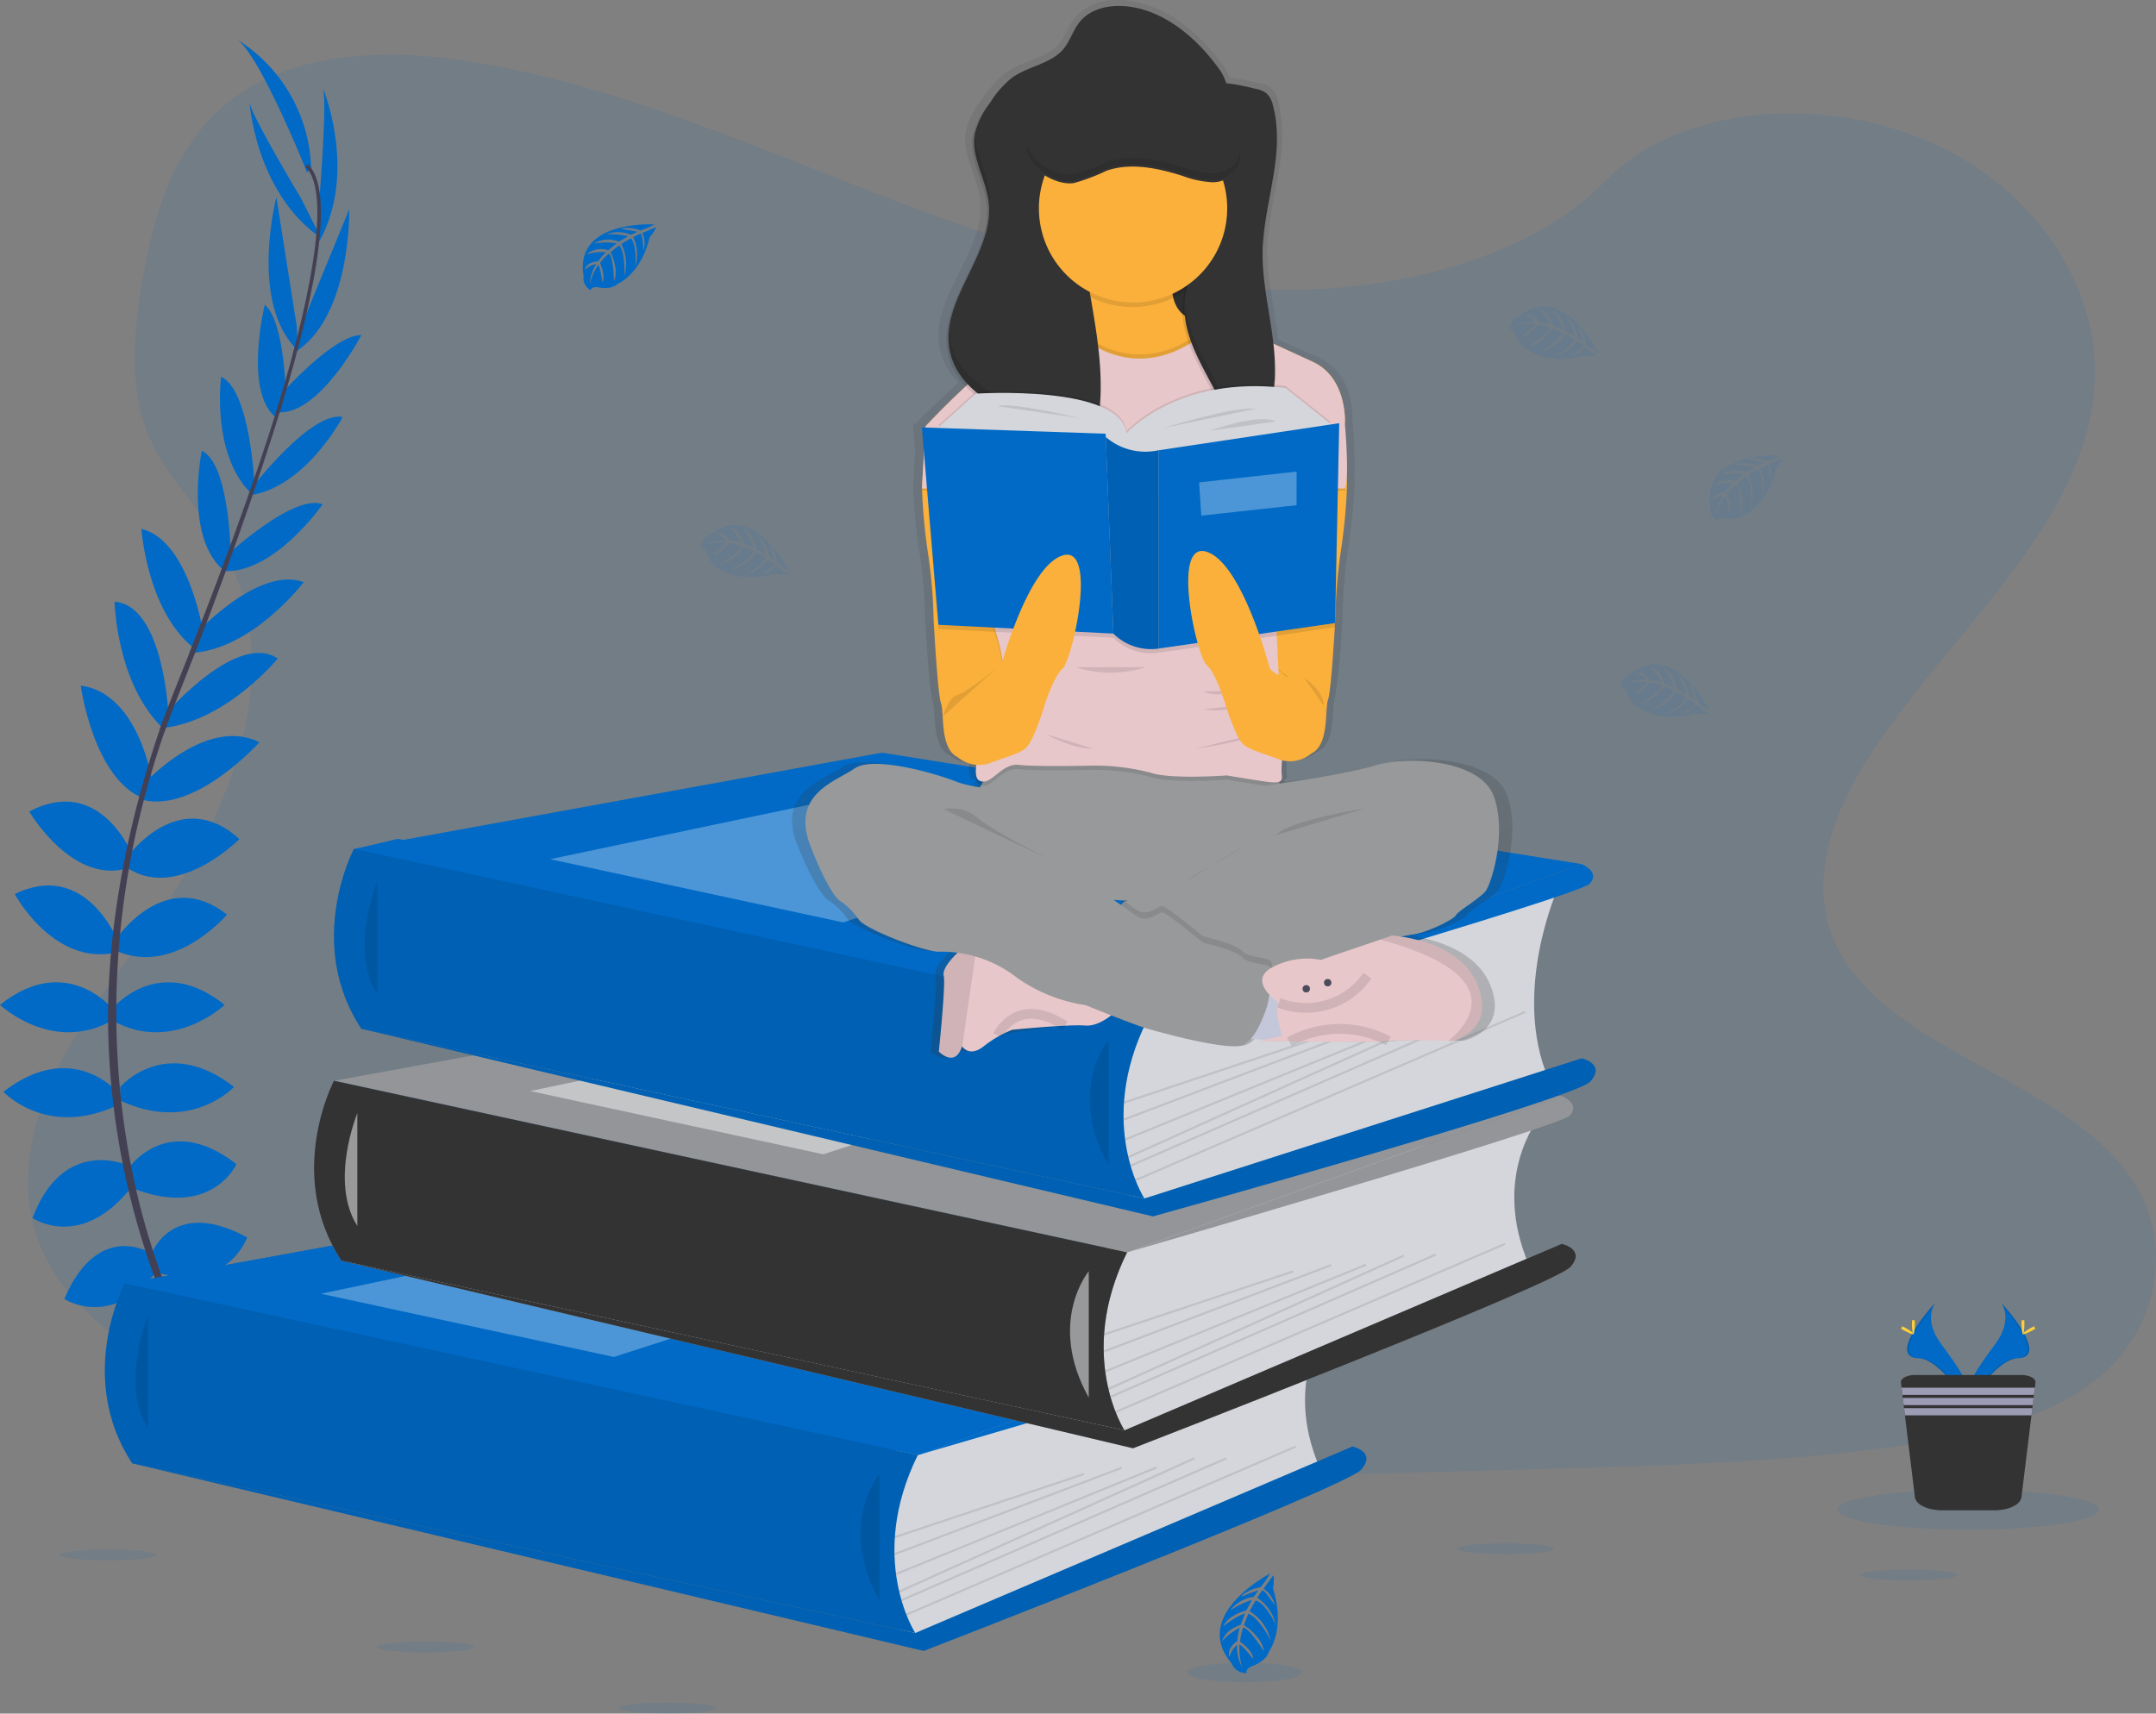 <svg xmlns="http://www.w3.org/2000/svg" xmlns:xlink="http://www.w3.org/1999/xlink" viewBox="0 0 220.4 175.219"><rect x="0" y="0" width="220.4" height="175.219" fill="#808080" stroke="none"/><defs><style>.cls-1,.cls-2{fill:#006ac6;}.cls-1,.cls-16,.cls-17,.cls-5{opacity:0.1;}.cls-1,.cls-10,.cls-17,.cls-5,.cls-6,.cls-9{isolation:isolate;}.cls-3{fill:#444053;}.cls-4{fill:#d5d6db;}.cls-10,.cls-6{fill:#fff;}.cls-6{opacity:0.3;}.cls-7{fill:#939598;}.cls-8{fill:#333;}.cls-9{fill:#97999b;}.cls-10{opacity:0.45;}.cls-11{fill:url(#linear-gradient);}.cls-12{fill:#fbb03b;}.cls-13{fill:#4b4b5b;}.cls-14{fill:#e7c7ca;}.cls-15{fill:#c3c7d9;}.cls-17{fill:none;stroke:#000;stroke-miterlimit:10;}.cls-18{fill:#ffd037;}.cls-19{fill:#9d9cb5;}</style><linearGradient id="linear-gradient" x1="206.37" y1="140.338" x2="206.37" y2="248.482" gradientTransform="matrix(1, 0, 0, -1, -88.58, 248.482)" gradientUnits="userSpaceOnUse"><stop offset="0" stop-color="#333" stop-opacity="0.25"/><stop offset="0.54" stop-color="#333" stop-opacity="0.12"/><stop offset="1" stop-color="#333" stop-opacity="0.1"/></linearGradient></defs><g id="Layer_2" data-name="Layer 2"><g id="Layer_1-2" data-name="Layer 1"><path class="cls-1" d="M129.257,29.609c-13.946-.484-27.23-4.986-39.913-9.912S64.1,9.313,50.486,6.7c-8.754-1.679-18.768-1.916-25.82,2.778C17.876,14.007,15.682,21.8,14.5,29.032,13.616,34.475,13.1,40.2,15.527,45.3c1.688,3.538,4.685,6.512,6.756,9.912C29.5,67,24.4,81.542,16.583,93.055c-3.663,5.4-7.919,10.558-10.746,16.3s-4.137,12.336-1.663,18.2c2.454,5.818,8.3,10.179,14.631,13.25,12.862,6.238,28.012,8.022,42.8,9.033,32.716,2.239,65.6,1.269,98.406.3,12.14-.36,24.332-.724,36.274-2.6,6.632-1.042,13.478-2.695,18.294-6.69,6.111-5.07,7.626-13.657,3.532-20.014-6.872-10.664-25.858-13.312-30.667-24.758-2.642-6.3.073-13.315,3.913-19.158,8.24-12.533,22.05-23.528,22.778-37.853.5-9.841-6.141-19.693-16.406-24.349-10.759-4.9-25.683-4.278-33.617,3.8C155.933,26.843,141.569,30.036,129.257,29.609Z"/><polygon class="cls-2" points="93.83 148.786 20.076 148.426 12.748 131.237 38.661 129.356 34.145 110.511 85.398 103.867 36.319 86.806 40.654 85.776 119.573 98.651 115.227 128.061 109.015 144.224 93.83 148.786"/><path class="cls-2" d="M21.207,141.227s4.525-.724,7.24,2.474c0,0-1.991,1.568-6.274-.6Z"/><path class="cls-2" d="M20.733,141.156s-2.887,3.553-1.465,7.509c0,0,2.353-.941,2.609-5.738Z"/><path class="cls-2" d="M18.139,135.314s1.81-3.32,9.05,1.328a4.063,4.063,0,0,1-4.163,2.051C19.828,138.512,18.984,137.064,18.139,135.314Z"/><path class="cls-2" d="M17.671,135.075s-3.755-.431-4.12,8.167a4.067,4.067,0,0,0,4.073-2.226C19.315,138.3,18.622,136.771,17.671,135.075Z"/><path class="cls-2" d="M15.484,128.216s2.112-5.852,9.774-1.689c0,0-1.749,5.37-8.989,3.68Z"/><path class="cls-2" d="M13.131,119.468s3.982-5.913,11.041-.431c0,0-2.473,5.551-10.437,2.534Z"/><path class="cls-2" d="M12.287,111.142s4.645-5.432,11.635,0c0,0-4.4,4.766-11.635,1.388Z"/><path class="cls-2" d="M11.563,103.055s4.706-5.671,11.4-.3c0,0-5.31,5.008-11.4,1.629Z"/><path class="cls-2" d="M11.985,95.875s4.956-7.3,11.222-2.353c0,0-5.309,6.275-11.222,3.741Z"/><path class="cls-2" d="M13.131,87.489s5.249-7.24,11.343-1.689c0,0-6.214,6.274-11.343,3.016Z"/><path class="cls-2" d="M14.881,79.992s6.214-6.8,11.636-4.094c0,0-6.475,7.227-11.908,5.9Z"/><path class="cls-2" d="M17.053,72.886s7.171-8.335,11.343-5.551c0,0-5.284,6.465-11.852,7.111Z"/><path class="cls-2" d="M20.188,64.644s6.277-6.805,10.862-5.116c0,0-5.369,7.06-11.7,7.241Z"/><path class="cls-2" d="M23.026,56.934s6.938-6.516,9.955-5.37c0,0-5.008,7.24-10.257,6.818Z"/><path class="cls-2" d="M25.8,49.815s5.973-7.786,9.234-7.182c0,0-3.623,6.94-9.234,7.973Z"/><path class="cls-2" d="M28.814,40.215s5.279-5.966,8.132-5.953c0,0-4.167,7.972-8.35,7.9Z"/><path class="cls-2" d="M30.6,33.824,35.7,21.4s.254,11.235-5.749,14.735Z"/><path class="cls-2" d="M32.669,20.118s.844-10.38.3-11.225c0,0,3.646,8.63-.336,15.81Z"/><path class="cls-2" d="M15.286,128.078S10,124.8,6.574,132.819c0,0,4.706,3.124,9.335-2.7Z"/><path class="cls-2" d="M12.961,119.134s-6.486-2.959-9.632,5.413c0,0,5.01,3.447,10.222-3.3Z"/><path class="cls-2" d="M11.985,111.64s-4.646-5.433-11.636,0c0,0,4.4,4.766,11.636,1.387Z"/><path class="cls-2" d="M11.4,103.055S6.7,97.384,0,102.753c0,0,5.309,5.008,11.4,1.629Z"/><path class="cls-2" d="M11.985,96.082s-3.3-8.177-10.477-4.661c0,0,3.879,7.251,10.184,6.019Z"/><path class="cls-2" d="M13.547,87.448s-3.282-8.32-10.558-4.463c0,0,4.456,7.626,10.235,5.747Z"/><path class="cls-2" d="M15.581,80.033S14.288,70.912,8.255,70.1c0,0,1.28,9.618,6.514,11.581Z"/><path class="cls-2" d="M17.206,72.9s-.5-10.989-5.493-11.373c0,0,.168,8.341,4.931,12.929Z"/><path class="cls-2" d="M20.705,64.336S19.218,55.2,14.456,54.081c0,0,.591,8.85,5.777,12.5Z"/><path class="cls-2" d="M23.591,57.01s-.05-9.52-2.959-10.919c0,0-1.8,8.619,2.116,12.134Z"/><path class="cls-2" d="M26.023,49.707s-.407-9.8-3.419-11.183c0,0-1.03,7.757,2.969,11.825Z"/><path class="cls-2" d="M29.234,41s-.017-7.972-2.168-9.843c0,0-2.137,8.734,1.045,11.447Z"/><path class="cls-2" d="M30.346,33.432,28.253,20.163s-2.842,10.873,2.192,15.665Z"/><path class="cls-2" d="M30.753,20.243s-5.37-8.921-5.26-9.912c0,0,.571,9.349,7.326,14.006Z"/><path class="cls-2" d="M31.382,17.607s-5.068-12.67-7.361-13.7a16.061,16.061,0,0,1,7.784,13.334Z"/><path class="cls-3" d="M28.57,42.236l-.347-.1C32.5,28.183,33.567,19.29,31.229,17.06l.248-.263C33.957,19.15,32.951,27.946,28.57,42.236Z"/><path class="cls-3" d="M16.792,74.894l-.513-.183c.455-1.278.944-2.575,1.457-3.853C22.2,59.731,26,49.379,28.439,41.433l.446-.216c-2.442,7.962-6.176,18.71-10.645,29.852C17.73,72.324,17.243,73.614,16.792,74.894Z"/><path class="cls-3" d="M27.583,151.665c-.069-.076-7-7.883-11.834-21.21a78.455,78.455,0,0,1-4.669-24.3c-.332-10.371,1.844-21.951,5.572-32.471l.4.474c-8.369,23.61-5.044,43.841-.633,56.025a69.831,69.831,0,0,0,11.7,21Z"/><path class="cls-4" d="M135.908,135.09s-4.884,5.962-1.006,14.976l-39,16.915-3.743.784-1.724-7.542,1.153-9.517v-5.2Z"/><polygon class="cls-2" points="12.748 131.237 66.729 121.396 138.257 132.791 93.83 148.786 12.748 131.237"/><polygon class="cls-2" points="12.748 131.237 66.729 121.396 138.257 132.791 93.83 148.786 12.748 131.237"/><path class="cls-2" d="M12.748,131.235s-5.049,9.565.769,18.4l80.05,17.346s-4.969-7.619.256-18.195Z"/><path class="cls-5" d="M12.748,131.235s-5.049,9.565.769,18.4l80.05,17.346s-4.969-7.619.256-18.195Z"/><path class="cls-5" d="M15.133,134.551s-2.885,7,0,11.528"/><path class="cls-2" d="M93.567,166.981l44.69-19.07s2.5.539.884,2.37-44.712,18.531-44.712,18.531L13.517,149.635Z"/><path class="cls-5" d="M93.567,166.981l44.69-19.07s2.5.539.884,2.37-44.712,18.531-44.712,18.531L13.517,149.635Z"/><path class="cls-5" d="M89.9,150.712s-4.31,5.172,0,12.929"/><rect class="cls-5" x="90.948" y="153.844" width="20.378" height="0.215" transform="translate(-43.524 39.921) rotate(-18.45)"/><rect class="cls-5" x="90.659" y="154.389" width="24.83" height="0.215" transform="translate(-48.183 46.724) rotate(-20.82)"/><rect class="cls-5" x="90.529" y="155.395" width="28.779" height="0.215" transform="translate(-51.087 51.333) rotate(-22.26)"/><rect class="cls-5" x="90.448" y="155.828" width="33.128" height="0.215" transform="translate(-54.706 57.88) rotate(-24.31)"/><rect class="cls-5" x="90.638" y="156.27" width="36.233" height="0.215" transform="translate(-53.527 56.647) rotate(-23.61)"/><rect class="cls-5" x="90.877" y="156.403" width="43.358" height="0.215" transform="translate(-52.832 57.458) rotate(-23.36)"/><polygon class="cls-6" points="32.802 132.289 70.726 124.316 93.83 128.734 62.754 138.753 32.802 132.289"/><path class="cls-2" d="M138.257,132.791s1.961.791.81,2.013-45.244,13.982-45.244,13.982Z"/><path class="cls-4" d="M157.3,114.365s-4.883,5.961-1,14.976l-39,16.915-3.743.789-1.724-7.542,1.17-9.515v-5.209Z"/><polygon class="cls-7" points="34.145 110.511 88.124 100.672 159.654 112.066 115.227 128.061 34.145 110.511"/><path class="cls-7" d="M34.136,110.511s-5.051,9.565.767,18.4l80.05,17.346s-4.967-7.626.265-18.2Z"/><path class="cls-8" d="M34.136,110.511s-5.051,9.565.767,18.4l80.05,17.346s-4.967-7.626.265-18.2L89.9,122.579Z"/><path class="cls-9" d="M36.528,113.827s-2.883,7,0,11.528"/><path class="cls-7" d="M114.962,146.256l44.692-19.07s2.5.539.881,2.371-44.711,18.531-44.711,18.531L34.912,128.91Z"/><path class="cls-8" d="M114.962,146.256l44.692-19.07s2.5.539.881,2.371-44.711,18.531-44.711,18.531L34.912,128.91Z"/><path class="cls-9" d="M111.3,129.988s-4.31,5.171,0,12.928"/><rect class="cls-5" x="112.345" y="133.121" width="20.378" height="0.215" transform="translate(-35.866 45.627) rotate(-18.45)"/><rect class="cls-5" x="112.058" y="133.665" width="24.83" height="0.215" transform="translate(-39.419 52.977) rotate(-20.82)"/><rect class="cls-5" x="111.926" y="134.669" width="28.779" height="0.215" transform="translate(-41.641 57.894) rotate(-22.26)"/><rect class="cls-5" x="111.846" y="135.102" width="33.128" height="0.215" transform="translate(-44.276 64.852) rotate(-24.31)"/><rect class="cls-5" x="112.033" y="135.541" width="36.233" height="0.215" transform="matrix(0.916, -0.401, 0.401, 0.916, -43.434, 63.481)"/><rect class="cls-5" x="112.274" y="135.675" width="43.358" height="0.215" transform="translate(-42.859 64.243) rotate(-23.36)"/><polygon class="cls-10" points="54.199 111.564 92.123 103.592 115.227 108.009 84.151 118.029 54.199 111.564"/><path class="cls-7" d="M159.654,112.066s1.959.791.81,2.011-45.237,13.982-45.237,13.982Z"/><path class="cls-4" d="M159.329,90.656s-4.885,10.7-1.007,19.717l-39,12.174-3.734.791-1.724-7.542,1.153-9.517V101.07Z"/><polygon class="cls-2" points="36.177 86.804 90.158 76.963 161.688 88.357 117.259 104.352 36.177 86.804"/><path class="cls-2" d="M36.177,86.8s-5.058,9.565.76,18.4l80.05,17.346s-4.969-7.626.263-18.195Z"/><path class="cls-5" d="M36.177,86.8s-5.058,9.565.76,18.4l80.05,17.346s-4.969-7.626.263-18.195Z"/><path class="cls-5" d="M38.562,90.118s-2.885,7,0,11.528"/><path class="cls-2" d="M117,122.547l44.69-14.329s2.5.539.883,2.37-44.711,13.791-44.711,13.791L36.946,105.2Z"/><path class="cls-5" d="M117,122.547l44.69-14.329s2.5.539.883,2.37-44.711,13.791-44.711,13.791L36.946,105.2Z"/><path class="cls-5" d="M113.333,106.279s-4.31,5.171,0,12.928"/><rect class="cls-5" x="114.379" y="109.412" width="20.378" height="0.215" transform="translate(-28.258 45.052) rotate(-18.45)"/><rect class="cls-5" x="114.092" y="109.957" width="24.83" height="0.215" transform="translate(-30.86 52.152) rotate(-20.82)"/><rect class="cls-5" x="113.957" y="110.961" width="28.779" height="0.215" transform="translate(-32.509 56.896) rotate(-22.26)"/><rect class="cls-5" x="113.88" y="111.393" width="33.128" height="0.215" transform="translate(-34.335 63.587) rotate(-24.31)"/><rect class="cls-5" x="114.068" y="111.834" width="36.233" height="0.215" transform="translate(-33.769 62.311) rotate(-23.61)"/><rect class="cls-5" x="114.309" y="111.969" width="43.358" height="0.215" transform="translate(-33.292 63.107) rotate(-23.36)"/><polygon class="cls-6" points="56.231 87.855 94.155 79.883 117.259 84.3 86.183 94.32 56.231 87.855"/><path class="cls-2" d="M161.686,88.357s1.961.791.81,2.013-45.237,13.982-45.237,13.982Z"/><path class="cls-2" d="M66.889,22.947S58.7,22.453,59.657,28.2a1.4,1.4,0,0,0,.729,1.476s.015-.431.84-.282a3.7,3.7,0,0,0,.892.043,1.86,1.86,0,0,0,1.088-.448h0s2.3-.953,3.2-4.719c0,0,.664-.821.646-1.032l-1.387.59a2.485,2.485,0,0,1,.1,1.827s-.045-1.79-.312-1.75c-.054,0-.718.347-.718.347a4.091,4.091,0,0,1,.2,3s.233-2.142-.452-2.877l-.974.569a4.3,4.3,0,0,1,.306,3.26s.166-2.247-.511-3.122l-.883.69s.894,1.769.349,2.984c0,0-.071-2.616-.539-2.814a5.315,5.315,0,0,0-.89.961s.612,1.293.231,1.963c0,0-.231-1.743-.431-1.752a5.786,5.786,0,0,0-.849,1.939A4.188,4.188,0,0,1,60.952,27a2.308,2.308,0,0,0-1.176.61s.118-.817,1.368-.888a5.318,5.318,0,0,1,.806-.929,5.059,5.059,0,0,0-2,.228,2.258,2.258,0,0,1,2.221-.43l.862-.712a7.442,7.442,0,0,0-2.327.024,2.834,2.834,0,0,1,2.562-.185l.95-.567A8.666,8.666,0,0,0,62,23.957,3.413,3.413,0,0,1,64.5,24l.677-.3s-1.019-.2-1.319-.232-.315-.115-.315-.115a3.562,3.562,0,0,1,1.918.216A8.6,8.6,0,0,0,66.889,22.947Z"/><path class="cls-1" d="M182.083,46.559s-8.188-.494-7.231,5.251a1.4,1.4,0,0,0,.728,1.476s.015-.431.84-.282a3.807,3.807,0,0,0,.892.043,1.854,1.854,0,0,0,1.078-.448h0s2.305-.953,3.2-4.719c0,0,.663-.821.646-1.032l-1.383.59a2.485,2.485,0,0,1,.1,1.827s-.045-1.79-.31-1.749c-.054,0-.72.346-.72.346a4.1,4.1,0,0,1,.2,3s.233-2.142-.454-2.877l-.974.569A4.3,4.3,0,0,1,179,51.817s.166-2.248-.511-3.123l-.881.69s.892,1.769.347,2.984c0,0-.071-2.616-.539-2.814a5.426,5.426,0,0,0-.89.961s.612,1.293.233,1.963c0,0-.233-1.743-.431-1.752a5.807,5.807,0,0,0-.849,1.939,4.171,4.171,0,0,1,.664-2.055,2.317,2.317,0,0,0-1.179.61s.121-.817,1.368-.888a5.4,5.4,0,0,1,.806-.931,5.066,5.066,0,0,0-1.995.231,2.257,2.257,0,0,1,2.221-.431l.862-.711a7.435,7.435,0,0,0-2.327.023,2.831,2.831,0,0,1,2.562-.185l.948-.567a8.666,8.666,0,0,0-2.224-.192,3.419,3.419,0,0,1,2.5.039l.679-.3s-1.021-.2-1.321-.232-.315-.115-.315-.115a3.534,3.534,0,0,1,1.918.216A8.732,8.732,0,0,0,182.083,46.559Z"/><path class="cls-1" d="M80.679,58.436s-3.568-7.4-8.11-3.751a1.4,1.4,0,0,0-.933,1.355s.377-.2.646.6a3.825,3.825,0,0,0,.4.8,1.858,1.858,0,0,0,.924.733h0s1.954,1.547,5.68.491a3.685,3.685,0,0,0,1.211.054l-1.189-.92a2.5,2.5,0,0,1-1.548.978s1.543-.911,1.377-1.123c-.034-.043-.646-.459-.646-.459a4.094,4.094,0,0,1-2.523,1.638s1.982-.84,2.288-1.8l-.97-.573a4.3,4.3,0,0,1-2.7,1.857s2.042-.95,2.475-1.967l-1.03-.431s-1.109,1.642-2.437,1.76c0,0,2.25-1.338,2.194-1.844a5.429,5.429,0,0,0-1.274-.308s-.823,1.161-1.6,1.161c0,0,1.407-1.054,1.32-1.224a5.668,5.668,0,0,0-2.111.216,4.183,4.183,0,0,1,2.118-.431,2.323,2.323,0,0,0-1.108-.731s.772-.293,1.442.761a5.3,5.3,0,0,1,1.2.25A5.056,5.056,0,0,0,74.609,53.9s1,.2,1.45,1.724l1.045.413a7.2,7.2,0,0,0-1.154-2.019s.982.365,1.411,2.155l.957.552a8.524,8.524,0,0,0-.916-2.034,3.413,3.413,0,0,1,1.185,2.2l.6.444s-.323-.989-.431-1.265-.054-.332-.054-.332a3.534,3.534,0,0,1,.75,1.778A8.039,8.039,0,0,0,80.679,58.436Z"/><path class="cls-1" d="M163.375,36.108s-3.566-7.4-8.11-3.751a1.4,1.4,0,0,0-.933,1.355s.379-.194.646.6a3.729,3.729,0,0,0,.4.8,1.844,1.844,0,0,0,.922.731h0s1.957,1.547,5.68.493a3.7,3.7,0,0,0,1.213.052l-1.183-.922a2.5,2.5,0,0,1-1.545.98s1.541-.913,1.375-1.125c-.034-.043-.646-.459-.646-.459a4.087,4.087,0,0,1-2.524,1.638s1.985-.84,2.291-1.8l-.985-.569a4.3,4.3,0,0,1-2.7,1.858s2.043-.953,2.478-1.97l-1.032-.431s-1.11,1.644-2.435,1.761c0,0,2.248-1.339,2.192-1.843a5.358,5.358,0,0,0-1.272-.308s-.823,1.159-1.6,1.159c0,0,1.41-1.053,1.323-1.224a5.7,5.7,0,0,0-2.113.216,4.193,4.193,0,0,1,2.118-.431,2.317,2.317,0,0,0-1.106-.731s.772-.293,1.442.761a5.318,5.318,0,0,1,1.2.252A5.051,5.051,0,0,0,157.3,31.57s1,.2,1.45,1.735l1.047.414a7.188,7.188,0,0,0-1.155-2.022s.983.364,1.41,2.155l.959.552a8.6,8.6,0,0,0-.918-2.034,3.4,3.4,0,0,1,1.185,2.2l.6.444s-.321-.989-.431-1.265-.054-.33-.054-.33a3.552,3.552,0,0,1,.748,1.778A8.3,8.3,0,0,0,163.375,36.108Z"/><path class="cls-1" d="M174.772,72.7s-3.566-7.4-8.117-3.753a1.4,1.4,0,0,0-.933,1.355s.379-.194.646.6a3.752,3.752,0,0,0,.4.8,1.852,1.852,0,0,0,.922.73h0s1.957,1.549,5.682.493c0,0,1.039.179,1.211.052l-1.189-.92a2.5,2.5,0,0,1-1.547.98s1.54-.913,1.374-1.124c-.034-.043-.646-.459-.646-.459a4.091,4.091,0,0,1-2.523,1.639s1.984-.842,2.29-1.8l-.972-.573a4.289,4.289,0,0,1-2.7,1.857s2.042-.952,2.478-1.969l-1.032-.431s-1.11,1.642-2.435,1.761c0,0,2.249-1.339,2.193-1.845a5.332,5.332,0,0,0-1.273-.308s-.823,1.159-1.6,1.159c0,0,1.409-1.054,1.323-1.224a5.707,5.707,0,0,0-2.114.216,4.2,4.2,0,0,1,2.12-.431,2.3,2.3,0,0,0-1.107-.731s.771-.3,1.441.761a5.308,5.308,0,0,1,1.2.25,5.077,5.077,0,0,0-1.172-1.629s1,.2,1.45,1.734l1.045.414a7.157,7.157,0,0,0-1.155-2.019s.982.362,1.409,2.155l.959.549a8.615,8.615,0,0,0-.918-2.034,3.416,3.416,0,0,1,1.187,2.205l.6.431s-.323-.989-.431-1.265-.054-.33-.054-.33a3.522,3.522,0,0,1,.748,1.778A8.681,8.681,0,0,0,174.772,72.7Z"/><ellipse class="cls-1" cx="43.516" cy="168.414" rx="4.954" ry="0.554"/><ellipse class="cls-1" cx="11.041" cy="159.002" rx="4.954" ry="0.554"/><ellipse class="cls-1" cx="68.27" cy="174.665" rx="4.954" ry="0.554"/><ellipse class="cls-1" cx="195.122" cy="161.049" rx="4.954" ry="0.554"/><ellipse class="cls-1" cx="153.899" cy="158.362" rx="4.954" ry="0.554"/><ellipse class="cls-1" cx="127.231" cy="171.015" rx="5.859" ry="1.006"/><path class="cls-2" d="M129.845,160.9s-8.158,4.215-3.943,9.179a1.575,1.575,0,0,0,1.542,1s-.228-.418.647-.752a4.2,4.2,0,0,0,.881-.467,2.066,2.066,0,0,0,.789-1.054h0s1.668-2.232.375-6.363c0,0,.168-1.168.021-1.357l-.991,1.359a2.776,2.776,0,0,1,1.142,1.7s-1.077-1.7-1.293-1.508c-.047.039-.491.743-.491.743a4.568,4.568,0,0,1,1.907,2.769s-1-2.191-2.079-2.5l-.619,1.1a4.8,4.8,0,0,1,2.155,2.957s-1.127-2.252-2.278-2.707l-.454,1.166s1.87,1.19,2.042,2.668c0,0-1.564-2.472-2.126-2.394a5.938,5.938,0,0,0-.306,1.433s1.321.883,1.344,1.752c0,0-1.219-1.541-1.407-1.44a6.5,6.5,0,0,0,.3,2.355,4.641,4.641,0,0,1-.541-2.355,2.591,2.591,0,0,0-.783,1.259s-.351-.852.806-1.636a5.945,5.945,0,0,1,.244-1.353,5.676,5.676,0,0,0-1.784,1.362s.2-1.119,1.894-1.675l.431-1.18a8.021,8.021,0,0,0-2.222,1.353s.377-1.11,2.355-1.642l.586-1.077a9.881,9.881,0,0,0-2.245,1.077,3.813,3.813,0,0,1,2.426-1.394l.477-.679s-1.1.39-1.4.53-.366.071-.366.071a3.957,3.957,0,0,1,1.963-.892A9.645,9.645,0,0,0,129.845,160.9Z"/><path class="cls-11" d="M154.058,81.3c-1.409-3.829-9.166-4.189-12.532-3.213A100.521,100.521,0,0,1,131.4,79.958l-.174-.166c.349-.1.358-.358.315-.735a11.414,11.414,0,0,1,.021-1.491,3.67,3.67,0,0,0,3.12-.7h0c1.939-.862,1.418-4.551,1.789-5.56a64.019,64.019,0,0,0,.711-7.412h.028l.015-.743c.019-.321.028-.509.028-.509a50.879,50.879,0,0,1,.56-6.514,56.919,56.919,0,0,0,.668-6.9v-.106l-.028-.469c.019-.343.028-.724.026-1.125,0-1.843-.192-4.163-.216-4.538v-.2c.015-.787-.084-4.726-3.434-6.215-1.235-.551-2.72-1.208-4.157-1.848-.37-3.2-1.217-6.383-1.144-9.606,0-.485.043-.97.09-1.453,0,.14-.015.283-.017.431v.94c.127-4.032,1.651-8.085,1.509-12.03-.013.385-.041.773-.078,1.161a12.524,12.524,0,0,0-.414-3.963,2.35,2.35,0,0,0-.676-1.228,2.776,2.776,0,0,0-1.181-.467,23.843,23.843,0,0,0-3.1-.578,4.774,4.774,0,0,0-.7-1.355c-2.185-3-5.421-5.818-9.248-6.465-1.92-.323-4.129-.054-5.435,1.319a4.126,4.126,0,0,0-.383.388c-.7.838-1,1.939-1.724,2.775-.047.056-.1.108-.153.162-1.409,1.26-3.6,1.523-5.172,2.655a6.191,6.191,0,0,0-.773.674,13.146,13.146,0,0,0-1.689,2.054,8.509,8.509,0,0,0-1.653,3.206c-.451,2.37,1.163,4.618,1.463,7,.668,5.337-5.238,10.073-4.12,15.34a7.016,7.016,0,0,0,1.9,3.411c-2.3,2.086-4.265,4.109-4.265,4.109v.121h-.364l.037.431h-.037l.2,2.338-.2,3.4v.321h.013A54.608,54.608,0,0,0,94,56.514a50.814,50.814,0,0,1,.558,6.514s.41,7.656.785,8.668-.157,4.691,1.788,5.56h0a4.1,4.1,0,0,0,1.955.81c-.1.806-.037,1.39.284,1.573a.938.938,0,0,0,.453.129,4.849,4.849,0,0,0-.352.614,9.089,9.089,0,0,1-2.258-.532c-2.09-.862-9.026-2.8-11.041-1.437s-6.863,2.6-4.624,8.091,3.282,5.628,3.282,5.628a7.982,7.982,0,0,1,1.79,1.8c.673,1.01,6.937,3.322,8.5,3.322a15.424,15.424,0,0,1,1.993.1s-1.7,1.492-1.474,2.358-.517,7.8-.517,7.8,1.724,1.737,2.461-.541l.026.035c.138.187.883,1.034,2.286-.035a12.858,12.858,0,0,1,1.823-1.155l6.792-.961a19.348,19.348,0,0,1,2.127-.015,4.438,4.438,0,0,0,2.8-1.043c1.407.535,2.988,1.119,3.741,1.332,1.525.431,8.537,2.312,10.177,1.724a2.3,2.3,0,0,0,.883-.629l1.564.049-.732.147s1.426.023,3.365.049l-.081.048,2.432-.022c3.56.032,7.559.043,8.085-.075a56.564,56.564,0,0,1,6.361,0h.351s4.7-.938,2.76-5.706c-1.491-3.663-6.074-4.728-8.108-5.021.573-.114,1.067-.2,1.394-.254,1.42-.216,4.178-1.508,4.4-1.95s2.537-1.724,3.133-2.455S155.474,85.125,154.058,81.3ZM115.132,92.012l-.231.075-.155.052-.3.293c-.237-.16-.491-.328-.756-.5C114.16,91.96,114.641,91.988,115.132,92.012Z"/><path class="cls-12" d="M128.871,69.292s3.3,8.619,5.171,7.757,1.367-4.525,1.724-5.529.754-8.619.754-8.619a52.064,52.064,0,0,1,.539-6.478,59.269,59.269,0,0,0,.646-6.85v-.1l-.355-6.249-2.013-.5-4.667,1.724-.646,3.691-.252,1.441-.108.614Z"/><path class="cls-5" d="M129.957,67.848s3.146,2.575,4.094,2.8,1.53,2.235,1.53,2.235"/><path class="cls-12" d="M103.089,69.669s-3.3,8.619-5.172,7.757S96.551,72.9,96.194,71.9s-.755-8.619-.755-8.619A52.2,52.2,0,0,0,94.9,56.8a59.5,59.5,0,0,1-.647-6.851v-.105l.358-6.249,2.013-.5,4.667,1.724.646,3.691.252,1.441.108.615Z"/><rect class="cls-8" x="117.198" y="23.544" width="7.359" height="11.47"/><rect class="cls-5" x="117.198" y="23.544" width="7.359" height="11.47"/><path class="cls-13" d="M101.8,78.253s-2.515,2.765-1.582,3.267,6.969,9.912,6.969,9.912,19.824,2.441,23.563-1.222S134.409,80,134.409,80s-3,.647-3.332.3-2.126-2.045-2.126-2.045S103.52,76.711,101.8,78.253Z"/><path class="cls-9" d="M101.8,78.253s-2.515,2.765-1.582,3.267,6.969,9.912,6.969,9.912,19.824,2.441,23.563-1.222S134.409,80,134.409,80s-3,.647-3.332.3-2.126-2.045-2.126-2.045S103.52,76.711,101.8,78.253Z"/><path class="cls-12" d="M137.484,43.309l-6.465,5.172-1.954.142-.718.052-12.051.883-12.5-.913-1.86-.136-2.37-.172L94.612,43.6a84.813,84.813,0,0,1,6.581-6.294,13.5,13.5,0,0,1,3.189-2.131l.142-.05a3.538,3.538,0,0,0,1.366-.952c2.426-2.5,4.67-8.675,4.67-8.675s10.7-5.529,9.409,1.724,4.812,5.46,4.812,5.46l2.013.918.8.364,2.027.929,4.575,2.1C137.781,38.64,137.484,43.309,137.484,43.309Z"/><circle class="cls-5" cx="115.794" cy="21.775" r="9.625"/><path class="cls-5" d="M137.5,50.166H94.254V50.06l.358-6.248a84.943,84.943,0,0,1,6.581-6.295l27.15-1.077,1.263-1.332,4.574,2.1c3.592,1.651,3.3,6.32,3.3,6.32S137.975,48.938,137.5,50.166Z"/><path class="cls-14" d="M137.5,49.95H94.254v-.105l.358-6.249a84.813,84.813,0,0,1,6.581-6.294l27.15-1.077,1.263-1.332,4.574,2.1c3.592,1.65,3.3,6.32,3.3,6.32S137.975,48.722,137.5,49.95Z"/><path class="cls-5" d="M108.862,32.428s6.822,8.692,15.908-.179,1.007,19.787,1.007,19.787l-19.609,2.327Z"/><path class="cls-14" d="M108.862,32.859s6.822,8.692,15.908-.179,1.007,19.787,1.007,19.787l-19.609,2.327Z"/><path class="cls-5" d="M127.578,34.384l.722,11.009.773,3.663.591,2.8s1.508,21.548,1.077,22.626.216,1.939.306,2.512-.09,2.013-.019,2.659,0,.933-1.651.7-3.952-.632-3.952-.632-5.818.431-7.828-.286a22.953,22.953,0,0,0-5.818-.72s-5.747.144-7.613-.071-2.874,2.3-4.094,1.579,1.435-7.684,2.3-9.7-1.148-7.111-1.148-7.111l2.585-14.344.576-3.252V35.6l.142-.05a3.538,3.538,0,0,0,1.366-.952l.647,10.287,20.255.719V34.029"/><path class="cls-14" d="M127.578,33.953l.722,11.009.773,3.663.591,2.8s1.508,21.548,1.077,22.626.216,1.939.306,2.512-.09,2.013-.019,2.659,0,.933-1.651.7-3.952-.632-3.952-.632-5.818.431-7.828-.286a22.953,22.953,0,0,0-5.818-.72s-5.747.144-7.613-.071-2.874,2.3-4.094,1.579,1.435-7.684,2.3-9.7-1.148-7.111-1.148-7.111l2.585-14.344.576-3.252V35.171l.142-.05a3.538,3.538,0,0,0,1.366-.952l.647,10.287,20.255.719V33.6"/><path class="cls-5" d="M129.907,10.979a2.367,2.367,0,0,0-.646-1.219,2.644,2.644,0,0,0-1.138-.466,22.512,22.512,0,0,0-2.991-.573,4.786,4.786,0,0,0-.646-1.343C122.374,4.4,119.25,1.584,115.574.949c-1.924-.334-4.155-.035-5.387,1.482-.677.834-.968,1.939-1.651,2.758-1.316,1.59-3.693,1.787-5.352,3.017a9.906,9.906,0,0,0-2.155,2.493,8.539,8.539,0,0,0-1.592,3.187c-.431,2.351,1.122,4.592,1.409,6.964.646,5.307-5.042,10.016-3.967,15.252.627,3.053,3.448,5.2,6.365,6.294,1.028.386,2.2.769,2.683,1.756.215.431.252.929.454,1.364.681,1.452,2.92,1.508,4.123.45a6.423,6.423,0,0,0,1.723-4.365c.578-6.973-2.215-13.862-1.889-20.852.1-2.114.691-4.512,2.585-5.469,2.549-1.293,5.616.862,8.421.45a16.7,16.7,0,0,1,.806,10.2c-.446,1.859-1.217,3.663-1.273,5.581-.084,2.919,1.491,5.587,2.853,8.168a4.359,4.359,0,0,1,.575,1.575A3.81,3.81,0,0,1,124,42.9c-.769,2.071-2.1,3.993-2.248,6.2a1,1,0,0,0,.162.737.924.924,0,0,0,.556.25c2.327.4,4.34-1.664,5.475-3.734a17.5,17.5,0,0,0,2.159-7.439c.235-4.387-1.338-8.7-1.241-13.094C128.972,20.822,131.228,15.8,129.907,10.979Z"/><path class="cls-8" d="M130.123,10.764a2.372,2.372,0,0,0-.647-1.22,2.638,2.638,0,0,0-1.137-.465,22.515,22.515,0,0,0-2.991-.574,4.769,4.769,0,0,0-.647-1.342c-2.111-2.982-5.236-5.794-8.912-6.43C113.865.4,111.635.7,110.4,2.216c-.676.834-.967,1.939-1.65,2.758-1.317,1.59-3.694,1.786-5.353,3.016a9.931,9.931,0,0,0-2.155,2.494,8.565,8.565,0,0,0-1.592,3.186c-.431,2.351,1.123,4.592,1.409,6.965.647,5.307-5.042,10.015-3.967,15.251.627,3.054,3.448,5.2,6.366,6.294,1.027.386,2.2.77,2.682,1.756.216.431.252.929.455,1.364.681,1.453,2.92,1.509,4.122.451a6.424,6.424,0,0,0,1.724-4.366c.577-6.973-2.215-13.861-1.89-20.852.1-2.113.692-4.512,2.586-5.468,2.549-1.293,5.615.862,8.421.45a16.714,16.714,0,0,1,.806,10.194c-.446,1.86-1.218,3.663-1.274,5.581-.084,2.92,1.491,5.587,2.853,8.169a4.34,4.34,0,0,1,.575,1.575,3.774,3.774,0,0,1-.308,1.648c-.769,2.071-2.1,3.993-2.247,6.2a1,1,0,0,0,.161.736.924.924,0,0,0,.556.25c2.328.4,4.34-1.663,5.476-3.734a17.517,17.517,0,0,0,2.159-7.438c.235-4.387-1.338-8.7-1.241-13.1C129.188,20.607,131.444,15.58,130.123,10.764Z"/><polygon class="cls-15" points="125.363 106.171 133.911 106.444 132.685 100.105 126.136 100.728 125.363 106.171"/><path class="cls-9" d="M151.849,91.146c-.575.717-2.8,2.01-3.016,2.441s-2.873,1.724-4.239,1.939a35.342,35.342,0,0,0-6.464,1.653,63.061,63.061,0,0,1-8.1,2.144,23.234,23.234,0,0,1-2.454.442c-1.293.071-15.442-4.741-15.442-4.741l2.728-2.8.151-.052c.772-.261,4.336-1.465,6.314-2.038,2.228-.647,4.813-3.3,4.813-3.3s3.806-1.293,4.31-1.438-1.293-5.027-1.293-5.027,8.259-1.146,11.492-2.118,10.7-.612,12.066,3.2S152.433,90.428,151.849,91.146Z"/><path class="cls-14" d="M114.212,103.283s-1.651,1.724-3.3,1.582-7.432.431-7.432.431a11.6,11.6,0,0,0-2.911,1.687c-1.351,1.065-2.069.216-2.2.035l-.024-.035c-.72,2.265-2.37.539-2.37.539s.717-6.9.5-7.757,1.42-2.343,1.42-2.343l1.94-.493,4.913-1.258,7.039,2.441Z"/><path class="cls-5" d="M99.818,96.929l-1.454,10.089-.024-.035c-.72,2.265-2.37.539-2.37.539s.717-6.9.5-7.757,1.42-2.343,1.42-2.343Z"/><path class="cls-5" d="M109.984,68.232a11.769,11.769,0,0,0,7.111,0"/><path class="cls-5" d="M122.975,70.675a3.144,3.144,0,0,0,2.8,0"/><path class="cls-5" d="M122.975,72.545s2.657.356,3.161-.362"/><path class="cls-5" d="M122.113,76.564s4.991-.646,6.23-1.508"/><path class="cls-5" d="M106.886,75.056s2.8,1.579,4.885,1.508"/><path class="cls-5" d="M130.024,99.323a23.206,23.206,0,0,1-2.455.442c-1.292.071-15.441-4.741-15.441-4.741l2.728-2.8.151-.052c.431.3.784.565,1.036.763,1.188.935,2.334-.287,2.765-.287s4.165,3.088,4.165,3.088,3.448.791,4.023,1.509,2.586.575,2.944,1.077A1.936,1.936,0,0,1,130.024,99.323Z"/><path class="cls-9" d="M103.477,80.658a15.61,15.61,0,0,1-5.5-.646c-2.01-.847-8.69-2.8-10.63-1.429s-6.608,2.586-4.453,8.046,3.161,5.6,3.161,5.6a7.779,7.779,0,0,1,1.723,1.788c.647,1.006,6.68,3.3,8.189,3.3a12.519,12.519,0,0,1,7.9,2.586,16.236,16.236,0,0,0,7.111,2.875s4.74,1.939,6.216,2.37,8.221,2.3,9.8,1.724,2.586-4.168,2.586-4.168.718-3.232.358-3.734-2.37-.36-2.944-1.077-4.023-1.509-4.023-1.509-3.725-3.09-4.156-3.09-1.577,1.22-2.765.287a63.091,63.091,0,0,0-7.436-4.741C105.89,87.409,103.477,80.658,103.477,80.658Z"/><path class="cls-5" d="M96.467,82.742a4.116,4.116,0,0,1,3.532.933c1.724,1.437,7.524,4.322,7.524,4.322"/><path class="cls-5" d="M139.567,82.651s-7.686,1.164-9.121,2.743"/><path class="cls-14" d="M148.4,106.444h-.338a58.086,58.086,0,0,0-6.127,0c-.933.216-13.288,0-13.288,0l2.415-.5s-.9-3.141-.327-3.4c0,0-3.232-2.129-.795-3.566a7.564,7.564,0,0,1,5.064-.832l6.117-2.073,1.174-.4s6.9.359,8.762,5.1S148.4,106.444,148.4,106.444Z"/><path class="cls-5" d="M148.4,106.444h-.338c2.006-1.654,6.544-6.692-6.941-10.364l1.174-.4s6.9.36,8.762,5.1S148.4,106.444,148.4,106.444Z"/><circle class="cls-13" cx="135.725" cy="100.482" r="0.377"/><circle class="cls-13" cx="133.534" cy="101.105" r="0.377"/><g class="cls-16"><path d="M122.857,21.419a16.721,16.721,0,0,0-1.237-6.925c-2.8.418-5.87-1.744-8.421-.451-1.887.957-2.48,3.355-2.586,5.469-.025.558-.03,1.116-.019,1.674,0-.2,0-.4.019-.6.1-2.113.692-4.512,2.586-5.468,2.551-1.293,5.616.862,8.421.45A16.686,16.686,0,0,1,122.857,21.419Z"/><path d="M101.15,21.025a7.222,7.222,0,0,0-.028-1.41c-.229-1.9-1.265-3.708-1.453-5.557-.241,2.231,1.179,4.372,1.453,6.635A1.347,1.347,0,0,1,101.15,21.025Z"/><path d="M112.5,40.362a6.33,6.33,0,0,1-1.724,4.367c-1.213,1.061-3.447,1-4.122-.45-.215-.431-.248-.933-.457-1.364-.478-.987-1.654-1.37-2.682-1.756-2.92-1.092-5.736-3.232-6.363-6.294a6.81,6.81,0,0,1-.115-.84,6.777,6.777,0,0,0,.115,1.917c.627,3.054,3.447,5.2,6.363,6.294,1.028.386,2.2.77,2.682,1.757.216.43.253.928.457,1.363.679,1.453,2.918,1.509,4.122.451a6.421,6.421,0,0,0,1.724-4.368,24.544,24.544,0,0,0,.067-2.53C112.57,39.4,112.542,39.881,112.5,40.362Z"/><path d="M129.147,24.578v.933c.12-4.008,1.59-8.037,1.446-11.961C130.481,17.178,129.229,20.889,129.147,24.578Z"/><path d="M124.523,40.791a2.784,2.784,0,0,0,.049-.778A4.32,4.32,0,0,0,124,38.437c-1.246-2.37-2.666-4.8-2.834-7.427,0,.112-.015.215-.017.336-.086,2.918,1.489,5.587,2.851,8.169A5.211,5.211,0,0,1,124.523,40.791Z"/><path d="M130.386,37.673a17.542,17.542,0,0,1-2.174,7.438c-1.138,2.071-3.149,4.133-5.478,3.734a.916.916,0,0,1-.556-.252.523.523,0,0,1-.1-.168c-.026.168-.048.338-.06.511a.99.99,0,0,0,.161.734.916.916,0,0,0,.556.252c2.329.4,4.34-1.663,5.478-3.734a17.542,17.542,0,0,0,2.174-7.438c.026-.5.028-1.006.013-1.508C130.394,37.386,130.394,37.528,130.386,37.673Z"/></g><path class="cls-17" d="M130.737,102.54a7.625,7.625,0,0,0,9.05-2.775"/><path class="cls-17" d="M131.81,106.539a10.632,10.632,0,0,1,10.127-.095"/><path class="cls-17" d="M102,105.882s1.871-4.219,6.866-1"/><path class="cls-5" d="M95.933,43.488l3.814-3.447s14.788-.97,15.4,4.057c0,0,5.243-5.96,16.269-4.633l4.665,3.715-12.894,5.659-12.53,4.346-9.229-4.131Z"/><path class="cls-4" d="M95.933,43.7l3.814-3.448s14.788-.97,15.4,4.058c0,0,5.243-5.961,16.269-4.633l4.665,3.715-12.894,5.658L110.657,53.4l-9.229-4.13Z"/><polygon class="cls-5" points="94.246 44.135 95.933 64.319 113.818 65.217 113.042 45.119 113.027 44.781 94.246 44.135"/><polygon class="cls-2" points="94.246 43.704 95.933 63.888 113.818 64.786 113.042 44.688 113.027 44.35 94.246 43.704"/><polygon class="cls-5" points="136.9 43.704 118.45 46.471 118.45 66.745 136.479 64.14 136.9 43.704"/><polygon class="cls-2" points="136.9 43.273 118.45 46.04 118.45 66.314 136.479 63.709 136.9 43.273"/><polygon class="cls-6" points="132.549 48.22 122.583 49.328 122.801 52.724 132.543 51.659 132.549 48.22"/><path class="cls-12" d="M96.9,74.7l1.014,2.73a3.39,3.39,0,0,0,3.159.646c1.651-.646,3.09-.967,3.808-1.6s1.724-3.79,1.724-3.79,1.006-3.448,2.01-4.31,3.663-12.737,0-11.575-6.464,11.935-6.464,11.935a2.561,2.561,0,0,1-1.58.862c-.933.073-2.8-.145-3.161.646S95.825,73.117,96.9,74.7Z"/><path class="cls-5" d="M118.45,46.468a6.2,6.2,0,0,1-5.41-1.349l.778,20.1a5.484,5.484,0,0,0,4.632,1.53Z"/><path class="cls-2" d="M118.45,46.037a6.2,6.2,0,0,1-5.41-1.349l.778,20.1a5.484,5.484,0,0,0,4.632,1.53Z"/><path class="cls-5" d="M118.45,46.037a6.2,6.2,0,0,1-5.41-1.349l.778,20.1a5.484,5.484,0,0,0,4.632,1.53Z"/><path class="cls-5" d="M118.881,43.773s7.5-2.3,9.462-1.972"/><path class="cls-5" d="M110.486,42.771s-7.274-1.724-8.49-1.235"/><path class="cls-5" d="M123.613,44.059s5.019-1.84,6.833-.965"/><path class="cls-5" d="M121.086,90.221a16.453,16.453,0,0,1,2.473-1.536,40.379,40.379,0,0,0,3.663-2.239"/><path class="cls-5" d="M102,68.232s-3.148,2.575-4.094,2.8-1.529,2.234-1.529,2.234"/><path class="cls-12" d="M135.049,74.312l-1,2.737a3.394,3.394,0,0,1-3.162.646c-1.652-.646-3.087-.967-3.807-1.6s-1.724-3.791-1.724-3.791-1-3.447-2.01-4.309-3.663-12.737,0-11.576,6.464,11.936,6.464,11.936a2.557,2.557,0,0,0,1.58.862c.933.073,2.8-.145,3.161.646S136.126,72.739,135.049,74.312Z"/><path class="cls-5" d="M133.288,69.279s2.058,1.323,2.049,2.9"/><circle class="cls-12" cx="115.828" cy="21.303" r="9.625"/><path class="cls-8" d="M109.784,18.719a19.7,19.7,0,0,0,3.307-1.252c2.5-.877,5.26-.276,7.788.515a10.088,10.088,0,0,0,2.971.647,3.007,3.007,0,0,0,2.616-1.293,2.921,2.921,0,0,0-.017-2.7,7.6,7.6,0,0,0-1.758-2.17c-2.241-2.116-5.021-4.094-8.1-3.879a11.128,11.128,0,0,0-3.557,1.02,39.017,39.017,0,0,0-4.176,2.1c-1.037.6-2.957,1.4-3.554,2.5C103.951,16.689,107.672,19.051,109.784,18.719Z"/><path class="cls-5" d="M126.466,16.431a3.007,3.007,0,0,1-2.616,1.293,10.094,10.094,0,0,1-2.973-.634c-2.528-.791-5.288-1.394-7.788-.515a18.8,18.8,0,0,1-3.307,1.25c-1.7.267-4.443-1.215-4.741-3.1-.334,2.179,2.844,4.045,4.741,3.747a19.882,19.882,0,0,0,3.307-1.249c2.5-.88,5.26-.276,7.788.515a9.712,9.712,0,0,0,2.973.633,3.031,3.031,0,0,0,2.616-1.293,2.527,2.527,0,0,0,.3-1.575A2.338,2.338,0,0,1,126.466,16.431Z"/><path class="cls-2" d="M204.579,133.209s1.278,1.67-.59,4.193-3.407,4.652-2.786,6.225c0,0,2.818-4.684,5.111-4.751S207.1,136.025,204.579,133.209Z"/><path class="cls-5" d="M204.579,133.209a2.087,2.087,0,0,1,.261.524c2.236,2.628,3.43,5.083,1.278,5.143-2,.058-4.407,3.642-4.982,4.544a1.857,1.857,0,0,0,.067.216s2.818-4.685,5.111-4.751S207.1,136.025,204.579,133.209Z"/><path class="cls-18" d="M206.949,135.338c0,.588-.066,1.064-.146,1.064s-.149-.476-.149-1.064.082-.31.164-.31S206.949,134.75,206.949,135.338Z"/><path class="cls-18" d="M207.766,136.04c-.515.28-.965.451-1,.38s.347-.358.862-.647.312-.077.351,0S208.283,135.758,207.766,136.04Z"/><path class="cls-2" d="M197.826,133.209s-1.278,1.67.59,4.193,3.407,4.652,2.784,6.225c0,0-2.816-4.684-5.111-4.751S195.314,136.025,197.826,133.209Z"/><path class="cls-5" d="M197.826,133.209a2.087,2.087,0,0,0-.261.524c-2.236,2.628-3.43,5.083-1.278,5.143,2,.058,4.407,3.642,4.982,4.544a1.6,1.6,0,0,1-.069.216s-2.816-4.685-5.111-4.751S195.314,136.025,197.826,133.209Z"/><path class="cls-18" d="M195.451,135.338c0,.588.065,1.064.147,1.064s.149-.476.149-1.064-.084-.31-.164-.31S195.451,134.75,195.451,135.338Z"/><path class="cls-18" d="M194.637,136.04c.515.28.965.451,1,.38s-.347-.358-.862-.647-.312-.077-.351,0S194.12,135.758,194.637,136.04Z"/><ellipse class="cls-1" cx="201.203" cy="154.36" rx="13.36" ry="2.049"/><path class="cls-8" d="M208.078,141.376l-.064.521-.091.737-.036.308-.091.737-.039.308-.088.735-1.024,8.382c-.09.748-1.312,1.332-2.788,1.332h-5.311c-1.476,0-2.7-.584-2.789-1.332l-1.023-8.382-.091-.735-.036-.308-.091-.737-.039-.308-.088-.737-.065-.521c-.049-.431.61-.78,1.446-.78h10.865C207.469,140.6,208.13,140.951,208.078,141.376Z"/><polygon class="cls-19" points="208.014 141.897 207.925 142.634 194.48 142.634 194.389 141.897 208.014 141.897"/><polygon class="cls-19" points="207.887 142.942 207.798 143.679 194.607 143.679 194.516 142.942 207.887 142.942"/><polygon class="cls-19" points="207.76 143.987 207.669 144.724 194.734 144.724 194.646 143.987 207.76 143.987"/></g></g></svg>